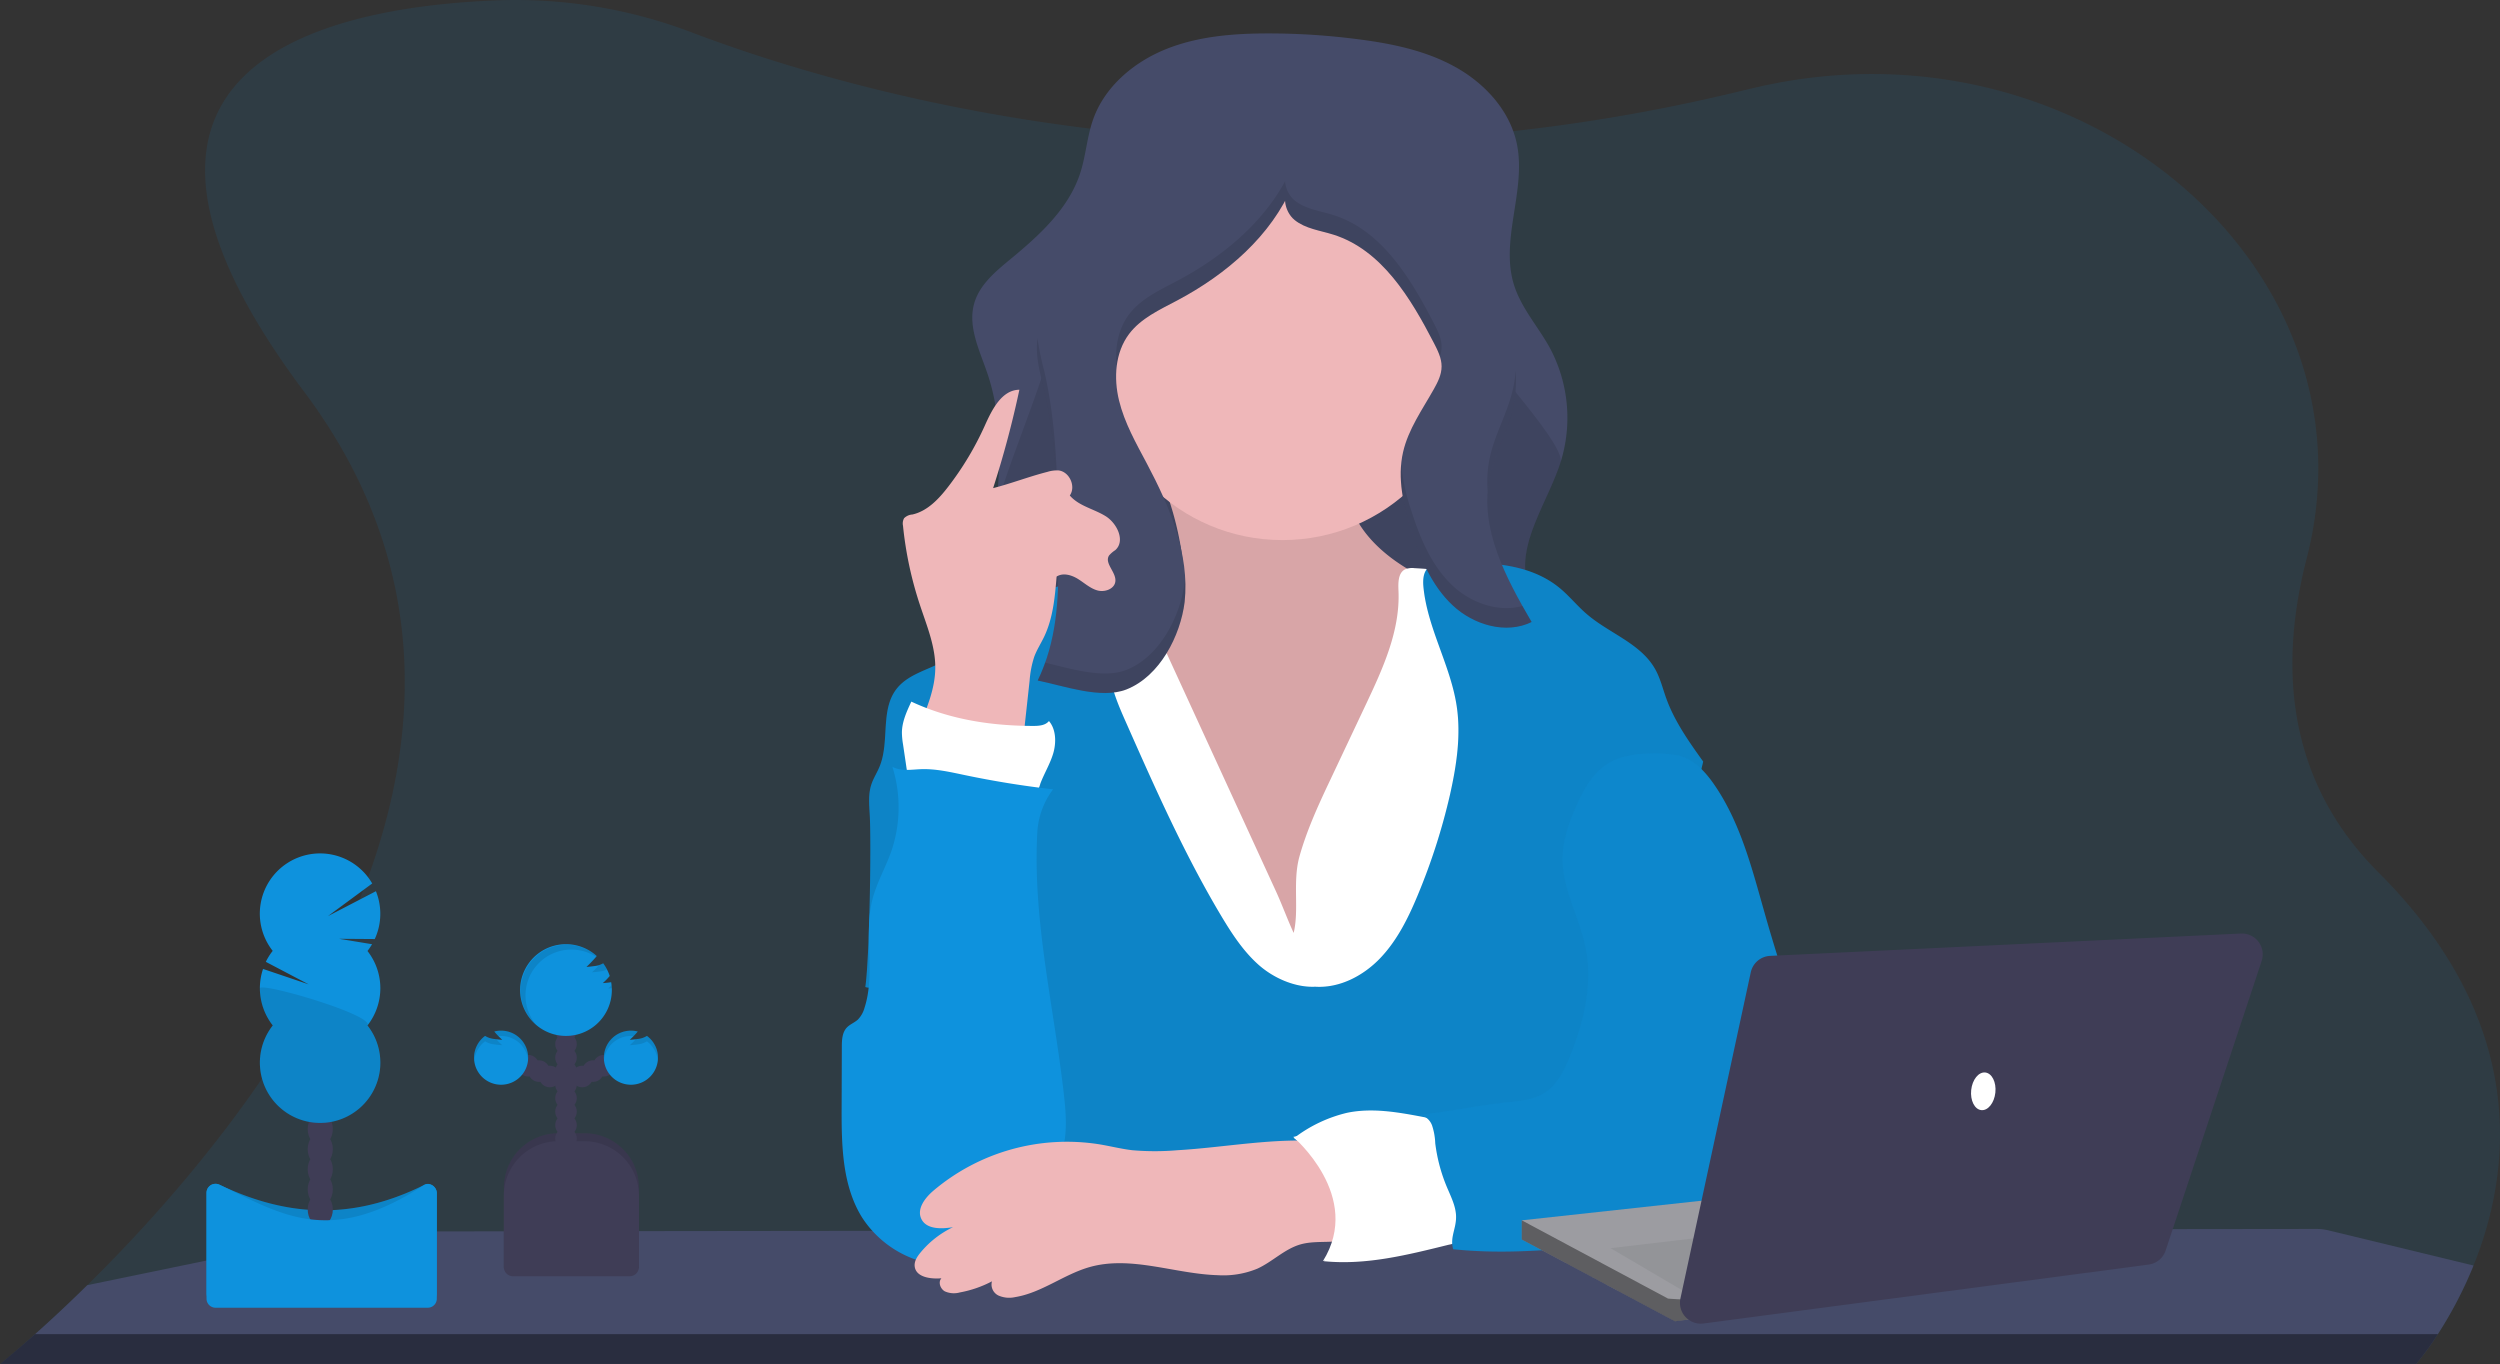 <svg xmlns="http://www.w3.org/2000/svg" width="736.949" height="402.116" viewBox="0 0 736.949 402.116">
  <rect x="0" y="0" width="736.949" height="402.116" fill="#333333" stroke="none"/>
  <g id="Group_7" data-name="Group 7" transform="translate(0 -0.035)">
    <path id="Path_11" data-name="Path 11" d="M754.141,509.35a120.845,120.845,0,0,1-10.516,20.225,87.052,87.052,0,0,1-6.37,8.76.449.449,0,0,1-.07.077H25l.1-.077c.641-.5,4.4-3.544,10.253-8.76,4.2-3.736,9.465-8.594,15.38-14.438,48.376-47.582,141.3-160.207,63.91-263.38-71.946-95.913,5.518-113.318,56.617-115.349a145.987,145.987,0,0,1,57.585,9.414c23.608,8.972,66.755,22.724,122.969,29.029,1.846.205,3.7.41,5.588.6a538.366,538.366,0,0,0,89.575,1.628h0c.878-.051,1.762-.115,2.653-.179a532.279,532.279,0,0,0,87.614-13.553c1.865-.455,3.7-.884,5.537-1.314,95.887-22.185,184.283,53.426,162.181,138.874-8.17,31.606-6.094,65.294,21.147,92.548C770.706,437.936,765.3,481.75,754.141,509.35Z" transform="translate(-25 -136.26)" fill="#0e92dd" opacity="0.1"/>
    <path id="Path_12" data-name="Path 12" d="M754.195,712.392a120.82,120.82,0,0,1-10.516,20.225,87.018,87.018,0,0,1-6.37,8.76H25.15c.641-.5,4.4-3.544,10.253-8.76,4.2-3.736,9.465-8.593,15.38-14.438l75.06-15.508a14.617,14.617,0,0,1,2.948-.3l80.02-.115h.083l39.635-.051h.09l33.451-.038H326.4l91.908-.128H457.85l15.784-.179h5.216l45.909-.064H546.47l53.029-.07h15.79l50.228-.07,42.4-.051a15.034,15.034,0,0,1,3.505.416Z" transform="translate(-25.054 -339.302)" fill="#454b69"/>
    <path id="Path_13" data-name="Path 13" d="M35.4,750H743.679a87.026,87.026,0,0,1-6.37,8.76H25.15C25.778,758.228,29.54,755.184,35.4,750Z" transform="translate(-25.054 -356.685)" fill="none"/>
    <path id="Path_14" data-name="Path 14" d="M35.4,750H743.679a87.026,87.026,0,0,1-6.37,8.76H25.15C25.778,758.228,29.54,755.184,35.4,750Z" transform="translate(-25.054 -356.685)" opacity="0.4"/>
    <path id="Path_15" data-name="Path 15" d="M655.509,335.8l-1.423.276-64.313,12.355c-18.68,3.589-37.63,7.2-56.6,5.819-13.746-1-26.588-5.075-39.8-8.651-7.466-2.025-15.38-2.832-17.911-11.189-3.493-11.535,2.192-28.613,3.531-40.3,1.282-11.471,2.038-23.23-.244-34.566a61.48,61.48,0,0,0-2-7.523c-2.288-6.786-5.883-13.842-3.941-20.731,1.532-5.466,6.2-9.369,10.574-12.983,8.561-7.049,17.3-14.95,20.7-25.518,1.666-5.127,1.98-10.644,3.775-15.732,3.4-9.676,11.951-16.911,21.461-20.744s19.968-4.646,30.228-4.646a204.782,204.782,0,0,1,27.077,1.8c9.8,1.283,19.685,3.391,28.291,8.249s15.861,12.817,17.866,22.519c2.839,13.72-5.043,28.331-.814,41.654,2.128,6.735,7.049,12.176,10.465,18.34a43.686,43.686,0,0,1,3.2,33.964c-4.088,12.669-14.1,25.486-8.972,37.77,3.262,7.812,11.593,11.984,17.4,18.174Q654.836,334.962,655.509,335.8Z" transform="translate(-185.641 -141.779)" fill="#454b69"/>
    <path id="Path_16" data-name="Path 16" d="M655.258,377.763v1.891l-64.313,12.355c-18.68,3.589-37.63,7.2-56.6,5.819-13.746-1-26.588-5.075-39.8-8.651-7.466-2.025-15.38-2.832-17.911-11.189-3.492-11.535,2.192-28.613,3.531-40.3,1.282-11.471,21.013-53.349,18.731-64.685l117.912,5.127c.794,6.261,31.958,37.687,30.016,43.692-4.089,12.669-14.1,25.486-8.972,37.77C641.121,367.4,649.452,371.572,655.258,377.763Z" transform="translate(-186.812 -185.36)" opacity="0.1"/>
    <path id="Path_17" data-name="Path 17" d="M546.523,365.881c.7,3.967,1.07,8.331-.955,11.791-2.7,4.64-8.581,6.12-13.842,7.171L513.463,388.5a7.089,7.089,0,0,0-3.493,1.384,6.109,6.109,0,0,0-1.628,3.992c-.737,6.613,1.6,13.131,3.736,19.43,4.313,12.759,7.933,25.787,13.387,38.1s12.938,24.063,23.621,32.291,24.819,12.612,37.9,9.394c11.394-2.8,20.737-10.843,28.793-19.372,6.645-7.049,12.861-14.739,16.085-23.884,2.224-6.28,2.948-12.97,3.646-19.6q1.621-15.239,3.243-30.478c.506-4.768.839-10.131-2.256-13.791a16.426,16.426,0,0,0-5.088-3.672c-7.011-3.723-14.393-6.8-20.916-11.285S598.18,360.344,596.2,352.68c-1.185-4.6-.974-9.612-2.993-13.9-2.256-4.806-7.049-8.062-12.176-9.491s-10.535-1.237-15.816-.641-25.633,2.121-27.819,8.074c-1.172,3.2,3.691,10.08,4.845,13.233A92.381,92.381,0,0,1,546.523,365.881Z" transform="translate(-198.553 -205.187)" fill="#efb7b9"/>
    <path id="Path_18" data-name="Path 18" d="M546.523,365.881c.7,3.967,1.07,8.331-.955,11.791-2.7,4.64-8.581,6.12-13.842,7.171L513.463,388.5a7.089,7.089,0,0,0-3.493,1.384,6.109,6.109,0,0,0-1.628,3.992c-.737,6.613,1.6,13.131,3.736,19.43,4.313,12.759,7.933,25.787,13.387,38.1s12.938,24.063,23.621,32.291,24.819,12.612,37.9,9.394c11.394-2.8,20.737-10.843,28.793-19.372,6.645-7.049,12.861-14.739,16.085-23.884,2.224-6.28,2.948-12.97,3.646-19.6q1.621-15.239,3.243-30.478c.506-4.768.839-10.131-2.256-13.791a16.426,16.426,0,0,0-5.088-3.672c-7.011-3.723-14.393-6.8-20.916-11.285S598.18,360.344,596.2,352.68c-1.185-4.6-.974-9.612-2.993-13.9-2.256-4.806-7.049-8.062-12.176-9.491s-10.535-1.237-15.816-.641-25.633,2.121-27.819,8.074c-1.172,3.2,3.691,10.08,4.845,13.233A92.381,92.381,0,0,1,546.523,365.881Z" transform="translate(-198.553 -205.187)" opacity="0.1"/>
    <path id="Path_19" data-name="Path 19" d="M585.806,460.481l10.708-22.672c5.018-10.625,10.144-21.788,9.612-33.522-.1-2.333-.128-5.248,1.923-6.306a5.5,5.5,0,0,1,2.813-.359,113.8,113.8,0,0,1,33.009,6.678,13.1,13.1,0,0,1,5.607,3.242A13.382,13.382,0,0,1,652,413.5a173.981,173.981,0,0,1,3.672,21.7c1.923,18.084.968,36.329,0,54.47l-2.845,55.387a5.29,5.29,0,0,1-.468,2.281c-.7,1.282-2.294,1.711-3.723,1.955-5.5.942-11.131.749-16.706.538-39.219-1.487-78.642-3.768-117.6.987q.263-8.645-.275-17.3c-1.544-24.922-8-49.235-14.348-73.381-3.7-14.1-7.28-29.478-1.326-42.763a18.317,18.317,0,0,1,3.71-5.652c2.531-2.48,5.985-3.787,9.407-4.723a59.87,59.87,0,0,1,18.129-2.051l40.4,87.966c1.846,4.025,3.364,8.26,5.2,12.233,1.653-6.863-.333-14.906,1.653-22.346C579.02,475.086,582.39,467.7,585.806,460.481Z" transform="translate(-193.882 -230.104)" fill="#fff"/>
    <path id="Path_20" data-name="Path 20" d="M555.673,520.16c7.229.455,14.252-3.249,19.225-8.484s8.254-11.875,11.029-18.584a183.274,183.274,0,0,0,9.478-29.549c1.923-8.587,3.287-17.475,1.961-26.178-1.833-12.016-8.632-22.935-9.792-35.034-.2-2.115-.07-4.588,1.628-5.864a6.76,6.76,0,0,1,3.742-.974c12.086-.718,25.364-.583,34.726,7.088,2.852,2.333,5.165,5.248,7.953,7.651,6.639,5.767,16.021,8.7,20.282,16.36,1.487,2.666,2.2,5.684,3.236,8.555,2.448,6.793,6.684,12.765,10.894,18.642-4.082,17.225-8.773,34.464-12.855,51.689-2.39,10.106-4.8,20.25-8.555,29.927-2.461,6.344-5.556,12.817-4.8,19.609a44.766,44.766,0,0,0,1.967,7.805,89.708,89.708,0,0,1,3.774,27.9l-182.854.449c8.76-12.56,11.33-27.966,10.439-43.25-.429-7.325-2.083-14.694-5.767-21.032-5.806-9.933-16.021-16.4-26.088-21.948-7.049-3.845-14.617,17.789-22.237,15.309,1.23-8.7,1.794-42.295,1.282-51.055-.167-2.871-.423-5.819.461-8.562.6-1.877,1.711-3.556,2.461-5.383,3.005-7.312.141-16.662,5-22.884,3.358-4.326,9.247-5.556,14.034-8.222,4.915-2.743,8.715-7.049,13-10.727A57.8,57.8,0,0,1,488.873,400.2a37.257,37.257,0,0,1,5.645,16.662c.327,3.723.09,7.5.609,11.2.711,5.018,2.788,9.728,4.845,14.367,8.568,19.347,17.168,38.751,28.023,56.918,3.07,5.127,6.408,10.253,10.856,14.246S549.7,520.442,555.673,520.16Z" transform="translate(-167.972 -229.257)" fill="#0e92dd"/>
    <path id="Path_21" data-name="Path 21" d="M555.673,520.16c7.229.455,14.252-3.249,19.225-8.484s8.254-11.875,11.029-18.584a183.274,183.274,0,0,0,9.478-29.549c1.923-8.587,3.287-17.475,1.961-26.178-1.833-12.016-8.632-22.935-9.792-35.034-.2-2.115-.07-4.588,1.628-5.864a6.76,6.76,0,0,1,3.742-.974c12.086-.718,25.364-.583,34.726,7.088,2.852,2.333,5.165,5.248,7.953,7.651,6.639,5.767,16.021,8.7,20.282,16.36,1.487,2.666,2.2,5.684,3.236,8.555,2.448,6.793,6.684,12.765,10.894,18.642-4.082,17.225-8.773,34.464-12.855,51.689-2.39,10.106-4.8,20.25-8.555,29.927-2.461,6.344-5.556,12.817-4.8,19.609a44.766,44.766,0,0,0,1.967,7.805,89.708,89.708,0,0,1,3.774,27.9l-182.854.449c8.76-12.56,11.33-27.966,10.439-43.25-.429-7.325-2.083-14.694-5.767-21.032-5.806-9.933-16.021-16.4-26.088-21.948-7.049-3.845-14.617,17.789-22.237,15.309,1.23-8.7,1.794-42.295,1.282-51.055-.167-2.871-.423-5.819.461-8.562.6-1.877,1.711-3.556,2.461-5.383,3.005-7.312.141-16.662,5-22.884,3.358-4.326,9.247-5.556,14.034-8.222,4.915-2.743,8.715-7.049,13-10.727A57.8,57.8,0,0,1,488.873,400.2a37.257,37.257,0,0,1,5.645,16.662c.327,3.723.09,7.5.609,11.2.711,5.018,2.788,9.728,4.845,14.367,8.568,19.347,17.168,38.751,28.023,56.918,3.07,5.127,6.408,10.253,10.856,14.246S549.7,520.442,555.673,520.16Z" transform="translate(-167.972 -229.257)" opacity="0.1"/>
    <circle id="Ellipse_17" data-name="Ellipse 17" cx="54.932" cy="54.932" r="54.932" transform="translate(323.099 49.376)" fill="#efb7b9"/>
    <path id="Path_22" data-name="Path 22" d="M545.536,326.964c1.506-14.213-4.4-28.12-11.093-40.75-3.2-6.037-6.639-12.054-8.248-18.687s-1.147-14.143,2.967-19.6c3.5-4.64,9.048-7.145,14.182-9.869,14.489-7.69,27.735-18.994,34.1-34.111-3.6,1.961-2.666,7.812.513,10.394s7.51,3.082,11.419,4.313c14.252,4.486,22.8,18.7,29.657,31.977,1.122,2.166,2.262,4.454,2.249,6.9s-1.128,4.608-2.294,6.684c-3.384,6.024-7.523,11.81-9.061,18.546-1.762,7.69.1,15.777,2.512,23.32,2.563,8.023,5.966,16.11,12.118,21.865s15.694,8.613,23.262,4.9c-7.555-12.99-15.38-27.5-12.432-42.231,1.422-7.049,5.248-13.457,6.876-20.468,3.1-13.374-2.063-27.133-7.133-39.9l-15.149-38.1c-2.313-5.825-4.947-12.041-10.253-15.341-3.588-2.224-7.933-2.8-12.137-3.2-13.534-1.2-27.556-.807-40.154,4.229-22.954,9.17-37.347,31.779-48.767,53.708-3.422,6.568-6.8,13.547-6.658,20.955.077,4.063,1.211,8.017,2.134,11.977,3.755,16.123,3.96,32.83,4.153,49.382.147,12.7-.513,24.672-6.069,36.239,7.613,1.512,18.654,5.594,26.191,2.608C538.25,348.816,544.3,336.852,545.536,326.964Z" transform="translate(-196.33 -149.454)" fill="#454b69"/>
    <g id="Group_3" data-name="Group 3" transform="translate(305.653 53.483)" opacity="0.1">
      <path id="Path_23" data-name="Path 23" d="M508.255,356.27q.038-2.711,0-5.473c-.192-16.553-.4-33.259-4.153-49.382a83.343,83.343,0,0,1-1.961-9.535,24.952,24.952,0,0,0-.173,3.326c.077,4.063,1.211,8.017,2.134,11.977C507.839,323.21,508.069,339.814,508.255,356.27Z" transform="translate(-501.966 -245.625)"/>
      <path id="Path_24" data-name="Path 24" d="M716.669,318.17a38.782,38.782,0,0,0,.833-11.419,35.577,35.577,0,0,1-.833,5.652c-1.628,7.049-5.454,13.4-6.876,20.468a33.974,33.974,0,0,0-.513,9.471,33.627,33.627,0,0,1,.513-3.7C711.215,331.569,715.041,325.193,716.669,318.17Z" transform="translate(-576.382 -250.966)"/>
      <path id="Path_25" data-name="Path 25" d="M633.861,271.351a9.235,9.235,0,0,0,.5-2.826c0-2.442-1.128-4.729-2.25-6.9-6.857-13.278-15.38-27.479-29.657-31.977-3.909-1.23-8.235-1.73-11.42-4.313a8.127,8.127,0,0,1-2.807-5.639c-6.947,12.752-18.879,22.506-31.811,29.356-5.127,2.723-10.683,5.229-14.181,9.869-3.288,4.358-4.242,10.029-3.672,15.514a19.615,19.615,0,0,1,3.672-9.747c3.5-4.64,9.048-7.145,14.181-9.869,12.932-6.85,24.864-16.6,31.811-29.356a8.126,8.126,0,0,0,2.807,5.639c3.2,2.563,7.511,3.082,11.42,4.313,14.252,4.486,22.8,18.7,29.657,31.977a25.227,25.227,0,0,1,1.75,3.954Z" transform="translate(-515.055 -219.7)"/>
      <path id="Path_26" data-name="Path 26" d="M684.664,385.718c-6.152-5.768-9.542-13.842-12.118-21.865a63.291,63.291,0,0,1-3.076-13.912c-.6,6.581,1.038,13.316,3.076,19.68,2.563,8.023,5.966,16.11,12.118,21.865s15.694,8.613,23.262,4.9c-.91-1.557-1.813-3.14-2.71-4.736C698.186,393.625,690.111,390.806,684.664,385.718Z" transform="translate(-562.084 -266.479)"/>
      <path id="Path_27" data-name="Path 27" d="M545.647,403.3c-1.237,9.888-7.286,21.852-17.136,25.761-6.838,2.711-16.572-.4-24-2.127a55.548,55.548,0,0,1-2.192,5.287c7.613,1.512,18.654,5.594,26.191,2.608,9.849-3.909,15.9-15.873,17.136-25.761a44.535,44.535,0,0,0,.141-7.446C545.749,402.178,545.691,402.742,545.647,403.3Z" transform="translate(-502.093 -285.041)"/>
    </g>
    <path id="Path_28" data-name="Path 28" d="M665.66,650.361c-9.9-1.57-19.949-4.6-29.766-2.563a41.383,41.383,0,0,0-15.623,7.434c2.6,2.083,5.639,3.941,7.293,6.838a26.9,26.9,0,0,1,2.294,6.325A53.824,53.824,0,0,1,632.1,680.16a17.907,17.907,0,0,1-3.025,11.388c12.484,1.23,24.582-1.846,36.758-4.851a10.069,10.069,0,0,0,3.89-1.57c1.922-1.513,2.486-4.2,2.5-6.658,0-4.383-1.23-8.658-2.48-12.861C668.255,660.563,667.153,655.373,665.66,650.361Z" transform="translate(-238.804 -319.733)" fill="#fff"/>
    <path id="Path_29" data-name="Path 29" d="M753.171,483.281c4.915.641,8.728,4.608,11.535,8.683,7.876,11.343,11.272,25.095,15.053,38.379a510.837,510.837,0,0,0,16.578,48.78,73.389,73.389,0,0,0,4.973,10.7c1.583,2.646,3.505,5.191,4.2,8.2,1.692,7.267-4.3,14.1-10.548,18.148a41.744,41.744,0,0,1-10.8,5.2,64.3,64.3,0,0,1-11.484,1.961l-35.572,3.845c-16.373,1.781-32.894,3.563-49.273,1.846-1.032-3.589.993-6.126.846-9.862-.1-2.672-1.282-5.159-2.333-7.619a48.694,48.694,0,0,1-3.8-13.784,18.691,18.691,0,0,0-.916-5.171,4.847,4.847,0,0,0-3.845-3.2c9.613-.955,16.911-2.768,26.524-3.73,3.57-.359,7.28-.762,10.324-2.659,3.774-2.352,5.889-6.594,7.568-10.708,4.159-10.189,6.838-21.417,4.652-32.208-1.794-8.85-6.8-17.091-6.773-26.12,0-5.376,1.833-10.586,4-15.508,2.294-5.2,5.287-10.522,10.324-13.163S747.487,482.512,753.171,483.281Z" transform="translate(-259.464 -260.741)" fill="#0e92dd"/>
    <path id="Path_30" data-name="Path 30" d="M753.171,483.281c4.915.641,8.728,4.608,11.535,8.683,7.876,11.343,11.272,25.095,15.053,38.379a510.837,510.837,0,0,0,16.578,48.78,73.389,73.389,0,0,0,4.973,10.7c1.583,2.646,3.505,5.191,4.2,8.2,1.692,7.267-4.3,14.1-10.548,18.148a41.744,41.744,0,0,1-10.8,5.2,64.3,64.3,0,0,1-11.484,1.961l-35.572,3.845c-16.373,1.781-32.894,3.563-49.273,1.846-1.032-3.589.993-6.126.846-9.862-.1-2.672-1.282-5.159-2.333-7.619a48.694,48.694,0,0,1-3.8-13.784,18.691,18.691,0,0,0-.916-5.171,4.847,4.847,0,0,0-3.845-3.2c9.613-.955,16.911-2.768,26.524-3.73,3.57-.359,7.28-.762,10.324-2.659,3.774-2.352,5.889-6.594,7.568-10.708,4.159-10.189,6.838-21.417,4.652-32.208-1.794-8.85-6.8-17.091-6.773-26.12,0-5.376,1.833-10.586,4-15.508,2.294-5.2,5.287-10.522,10.324-13.163S747.487,482.512,753.171,483.281Z" transform="translate(-259.464 -260.741)" opacity="0.08"/>
    <path id="Path_31" data-name="Path 31" d="M445.1,414.866c2.326-5.524,4.691-11.227,4.755-17.219.07-6.479-2.563-12.631-4.576-18.783a108.605,108.605,0,0,1-4.941-23.192,3.2,3.2,0,0,1,.32-2.224,3.819,3.819,0,0,1,2.461-1.1c4.435-1.013,7.786-4.595,10.555-8.2a89.938,89.938,0,0,0,10.8-18.046c2.121-4.723,4.992-10.484,10.17-10.529a293.734,293.734,0,0,1-7.741,29c5.415-1.384,10.561-3.4,15.976-4.781a9.567,9.567,0,0,1,3.281-.436c3.243.34,5.229,4.729,3.345,7.389,2.647,3.1,7.049,3.935,10.51,6.062s5.947,7.4,2.871,10.067a8.581,8.581,0,0,0-1.8,1.551c-1.487,2.294,2.153,4.928,1.852,7.645-.243,2.224-3.1,3.262-5.255,2.672s-3.845-2.2-5.767-3.39-4.435-1.922-6.3-.692c-.5,6.03-1.038,12.176-3.646,17.668-.955,2.006-2.179,3.883-2.948,5.966a29.406,29.406,0,0,0-1.359,7l-2.326,21.269C464.242,424.786,454.289,421.46,445.1,414.866Z" transform="translate(-174.151 -200.65)" fill="#efb7b9"/>
    <path id="Path_32" data-name="Path 32" d="M442.251,485.461l-2.044-13.835a22.477,22.477,0,0,1-.327-3.409c0-3.2,1.41-6.261,2.775-9.177,11.311,5.28,23.538,7.158,36.014,7.164,1.647,0,3.525-.154,4.55-1.442,2.121,2.441,2.185,6.37,1.282,9.471s-2.64,5.9-3.794,8.92a12.717,12.717,0,0,1-2.172,4.383c-1.73,1.865-4.537,2.185-7.088,2.172a45.3,45.3,0,0,1-8-.763C456.619,487.679,449.082,484.237,442.251,485.461Z" transform="translate(-174.013 -252.181)" fill="#fff"/>
    <path id="Path_33" data-name="Path 33" d="M474.475,495.658q-13.169-1.5-26.165-4.229c-4.249-.891-8.536-1.884-12.868-1.711-2.82.115-5.851.679-8.331-.718a40.109,40.109,0,0,1-.327,24.954c-1.711,4.806-4.319,9.286-5.575,14.233-2.615,10.349.974,21.635-2.294,31.8a8.051,8.051,0,0,1-1.974,3.537c-1,.916-2.365,1.391-3.287,2.384-1.359,1.461-1.442,3.659-1.448,5.652l-.058,17.655c-.038,11.24.109,23.159,6.043,32.682A31.031,31.031,0,0,0,451.6,635.122a24.84,24.84,0,0,0,9.074-4.441c4.306-3.422,7.049-8.369,9.734-13.188,3.2-5.768,6.408-11.663,7.44-18.155.73-4.595.32-9.286-.205-13.906-2.9-25.633-9.183-51.048-7.831-76.778A23.269,23.269,0,0,1,474.475,495.658Z" transform="translate(-164.051 -262.942)" fill="#0e92dd"/>
    <path id="Path_34" data-name="Path 34" d="M523.229,663.791a77.685,77.685,0,0,1-13.374,0c-3.2-.385-6.331-1.173-9.51-1.711a60.949,60.949,0,0,0-49.081,13.637c-2.461,2.1-4.947,5.325-3.589,8.267,1.461,3.166,5.928,3.076,9.369,2.486a28.194,28.194,0,0,0-9.612,7.517c-.961,1.173-1.871,2.563-1.685,4.082.391,3.172,4.7,3.749,7.882,3.473-1.038,1.115-.34,3.089.98,3.845a6.575,6.575,0,0,0,4.454.327,33.014,33.014,0,0,0,9.459-3.274,3.6,3.6,0,0,0,1.922,4.191,7.918,7.918,0,0,0,4.941.455c7.831-1.282,14.367-6.729,22.006-8.869,12.214-3.416,24.992,2.031,37.687,2.416a26.292,26.292,0,0,0,11.67-1.922c4.441-2.019,8.023-5.806,12.714-7.152,5.21-1.487,11.189.224,15.957-2.345,3.467-1.865.34-16.239-.545-19.007-1.621-5.062-3.249-8.42-8.651-8.933C552.553,659.933,537,663,523.229,663.791Z" transform="translate(-176.112 -324.697)" fill="#efb7b9"/>
    <path id="Path_35" data-name="Path 35" d="M619.88,657.93s20.692,17.514,8.754,36.623l23.07-7.966V669.869c0-.795-8.76-12.733-8.76-12.733l-10.349-1.6Z" transform="translate(-238.664 -322.758)" fill="#fff"/>
    <path id="Path_36" data-name="Path 36" d="M247.811,521.32h7.76a16.021,16.021,0,0,1,16.021,16.021v23.781h-39.8V537.341A16.021,16.021,0,0,1,247.811,521.32Z" transform="translate(-83.252 -187.231)" fill="#3f3d56"/>
    <path id="Path_37" data-name="Path 37" d="M247.811,521.32h7.76a16.021,16.021,0,0,1,16.021,16.021v23.781h-39.8V537.341A16.021,16.021,0,0,1,247.811,521.32Z" transform="translate(-83.252 -187.231)" opacity="0.1"/>
    <circle id="Ellipse_18" data-name="Ellipse 18" cx="3.185" cy="3.185" r="3.185" transform="translate(163.661 336.473)" fill="#3f3d56"/>
    <circle id="Ellipse_19" data-name="Ellipse 19" cx="3.185" cy="3.185" r="3.185" transform="translate(163.661 332.494)" fill="#3f3d56"/>
    <circle id="Ellipse_20" data-name="Ellipse 20" cx="3.185" cy="3.185" r="3.185" transform="translate(163.661 328.514)" fill="#3f3d56"/>
    <circle id="Ellipse_21" data-name="Ellipse 21" cx="3.185" cy="3.185" r="3.185" transform="translate(163.661 324.535)" fill="#3f3d56"/>
    <circle id="Ellipse_22" data-name="Ellipse 22" cx="3.185" cy="3.185" r="3.185" transform="translate(163.661 320.555)" fill="#3f3d56"/>
    <circle id="Ellipse_23" data-name="Ellipse 23" cx="3.185" cy="3.185" r="3.185" transform="translate(163.661 316.575)" fill="#3f3d56"/>
    <circle id="Ellipse_24" data-name="Ellipse 24" cx="3.185" cy="3.185" r="3.185" transform="translate(163.661 312.589)" fill="#3f3d56"/>
    <circle id="Ellipse_25" data-name="Ellipse 25" cx="3.185" cy="3.185" r="3.185" transform="translate(168.442 314.185)" fill="#3f3d56"/>
    <circle id="Ellipse_26" data-name="Ellipse 26" cx="3.185" cy="3.185" r="3.185" transform="translate(171.627 312.589)" fill="#3f3d56"/>
    <circle id="Ellipse_27" data-name="Ellipse 27" cx="3.185" cy="3.185" r="3.185" transform="translate(174.812 311)" fill="#3f3d56"/>
    <circle id="Ellipse_28" data-name="Ellipse 28" cx="3.185" cy="3.185" r="3.185" transform="translate(163.661 308.61)" fill="#3f3d56"/>
    <circle id="Ellipse_29" data-name="Ellipse 29" cx="3.185" cy="3.185" r="3.185" transform="translate(163.661 304.63)" fill="#3f3d56"/>
    <circle id="Ellipse_30" data-name="Ellipse 30" cx="3.185" cy="3.185" r="3.185" transform="translate(163.661 300.651)" fill="#3f3d56"/>
    <circle id="Ellipse_31" data-name="Ellipse 31" cx="3.185" cy="3.185" r="3.185" transform="translate(163.661 296.671)" fill="#3f3d56"/>
    <path id="Path_38" data-name="Path 38" d="M291,581.835q-1.192.173-2.384.25a18.306,18.306,0,0,0,2.051-2.1,13.456,13.456,0,0,0-1.922-3.736,6.55,6.55,0,0,1-2.563.808c-.788.115-1.583.2-2.378.256a39.711,39.711,0,0,0,3.044-3.2,13.522,13.522,0,1,0,4.441,10,13.24,13.24,0,0,0-.205-2.326Z" transform="translate(-110.931 -292.251)" fill="#0e92dd"/>
    <path id="Path_39" data-name="Path 39" d="M315.462,611.946a6.181,6.181,0,0,1-2.679.891c-.788.115-1.583.2-2.377.256a23.34,23.34,0,0,0,2.358-2.448,7.972,7.972,0,1,0,2.7,1.282Z" transform="translate(-124.771 -306.54)" fill="#0e92dd"/>
    <circle id="Ellipse_32" data-name="Ellipse 32" cx="3.185" cy="3.185" r="3.185" transform="translate(158.887 314.185)" fill="#3f3d56"/>
    <circle id="Ellipse_33" data-name="Ellipse 33" cx="3.185" cy="3.185" r="3.185" transform="translate(155.702 312.589)" fill="#3f3d56"/>
    <circle id="Ellipse_34" data-name="Ellipse 34" cx="3.185" cy="3.185" r="3.185" transform="translate(152.517 311)" fill="#3f3d56"/>
    <path id="Path_40" data-name="Path 40" d="M246.331,611.946a6.175,6.175,0,0,0,2.679.891c.788.115,1.583.205,2.377.256a22.7,22.7,0,0,1-2.358-2.448,7.972,7.972,0,1,1-2.7,1.282Z" transform="translate(-103.324 -306.54)" fill="#0e92dd"/>
    <path id="Path_41" data-name="Path 41" d="M247.8,525h7.76a16.021,16.021,0,0,1,16.021,16.021v21.064a2.717,2.717,0,0,1-2.717,2.717H234.477a2.717,2.717,0,0,1-2.717-2.717V541.021A16.021,16.021,0,0,1,247.8,525Z" transform="translate(-83.242 -188.552)" fill="#3f3d56"/>
    <g id="Group_4" data-name="Group 4" transform="translate(153.504 278.532)" opacity="0.1">
      <path id="Path_42" data-name="Path 42" d="M305.765,589.49a12.043,12.043,0,0,1-1.025.974,10.415,10.415,0,0,0,1.089-.1C305.817,590.073,305.8,589.779,305.765,589.49Z" transform="translate(-278.979 -577.567)"/>
      <path id="Path_43" data-name="Path 43" d="M297.28,582.063c.8-.051,1.589-.135,2.384-.25a7.688,7.688,0,0,0,2.07-.564,14.05,14.05,0,0,0-1.115-1.839,4.815,4.815,0,0,1-1.282.545,18.451,18.451,0,0,1-2.057,2.108Z" transform="translate(-276.299 -573.947)"/>
      <path id="Path_44" data-name="Path 44" d="M265.943,585.839a13.509,13.509,0,0,1,20.827-11.381l.205-.218a13.521,13.521,0,1,0-17.828,20.333,13.457,13.457,0,0,1-3.2-8.735Z" transform="translate(-264.54 -570.885)"/>
    </g>
    <g id="Group_5" data-name="Group 5" transform="translate(177.996 303.836)" opacity="0.1">
      <path id="Path_45" data-name="Path 45" d="M314.68,615.546c.795-.051,1.589-.135,2.377-.25a6.181,6.181,0,0,0,2.679-.9,7.966,7.966,0,0,1,3.2,5.639,7.279,7.279,0,0,0,.045-.84,7.934,7.934,0,0,0-3.2-6.408,6.181,6.181,0,0,1-2.679.891l-.641.083A16.253,16.253,0,0,1,314.68,615.546Z" transform="translate(-307.041 -611.239)"/>
      <path id="Path_46" data-name="Path 46" d="M310.719,611.959a6.567,6.567,0,0,1,.795.058c.416-.442.827-.916,1.243-1.378a7.946,7.946,0,0,0-10,7.69,5.46,5.46,0,0,0,.038.795A7.959,7.959,0,0,1,310.719,611.959Z" transform="translate(-302.76 -610.37)"/>
    </g>
    <g id="Group_6" data-name="Group 6" transform="translate(139.758 303.836)" opacity="0.1">
      <path id="Path_47" data-name="Path 47" d="M251.4,615.546c-.795-.051-1.589-.135-2.377-.25a6.181,6.181,0,0,1-2.679-.9,7.966,7.966,0,0,0-3.2,5.639,7.3,7.3,0,0,1-.045-.84,7.934,7.934,0,0,1,3.2-6.408,6.18,6.18,0,0,0,2.679.891l.641.083A15.168,15.168,0,0,0,251.4,615.546Z" transform="translate(-243.09 -611.239)"/>
      <path id="Path_48" data-name="Path 48" d="M254.408,611.959a6.748,6.748,0,0,0-.8.058c-.41-.442-.82-.916-1.237-1.378a7.946,7.946,0,0,1,10,7.69,5.463,5.463,0,0,1-.038.795A7.959,7.959,0,0,0,254.408,611.959Z" transform="translate(-246.423 -610.37)"/>
    </g>
    <path id="Path_49" data-name="Path 49" d="M185.268,715.8H122.659A2.659,2.659,0,0,1,120,713.141V683.509a2.659,2.659,0,0,1,3.8-2.4c17.988,8.536,37.367,11.464,60.238.135a2.666,2.666,0,0,1,3.845,2.377V713.1A2.659,2.659,0,0,1,185.268,715.8Z" transform="translate(-59.121 -331.848)" fill="#0e92dd"/>
    <path id="Path_50" data-name="Path 50" d="M185.268,715.8H122.659A2.659,2.659,0,0,1,120,713.141V683.509a2.659,2.659,0,0,1,3.8-2.4c17.988,8.536,37.367,11.464,60.238.135a2.666,2.666,0,0,1,3.845,2.377V713.1A2.659,2.659,0,0,1,185.268,715.8Z" transform="translate(-59.121 -331.848)" opacity="0.1"/>
    <ellipse id="Ellipse_35" data-name="Ellipse 35" cx="3.704" cy="4.851" rx="3.704" ry="4.851" transform="translate(90.703 351.725)" fill="#3f3d56"/>
    <ellipse id="Ellipse_36" data-name="Ellipse 36" cx="3.704" cy="4.851" rx="3.704" ry="4.851" transform="translate(90.703 345.797)" fill="#3f3d56"/>
    <ellipse id="Ellipse_37" data-name="Ellipse 37" cx="3.704" cy="4.851" rx="3.704" ry="4.851" transform="translate(90.703 339.863)" fill="#3f3d56"/>
    <ellipse id="Ellipse_38" data-name="Ellipse 38" cx="3.704" cy="4.851" rx="3.704" ry="4.851" transform="translate(90.703 333.935)" fill="#3f3d56"/>
    <ellipse id="Ellipse_39" data-name="Ellipse 39" cx="3.704" cy="4.851" rx="3.704" ry="4.851" transform="translate(90.703 328.001)" fill="#3f3d56"/>
    <ellipse id="Ellipse_40" data-name="Ellipse 40" cx="3.704" cy="4.851" rx="3.704" ry="4.851" transform="translate(90.703 322.067)" fill="#3f3d56"/>
    <ellipse id="Ellipse_41" data-name="Ellipse 41" cx="3.704" cy="4.851" rx="3.704" ry="4.851" transform="translate(90.703 316.14)" fill="#3f3d56"/>
    <path id="Path_51" data-name="Path 51" d="M176.225,557.656a18.865,18.865,0,0,0,1.378-2.031l-9.741-1.6,10.535.077a17.758,17.758,0,0,0,.34-14.1l-14.13,7.331,13.034-9.612a17.757,17.757,0,1,0-29.331,19.866,17.366,17.366,0,0,0-2.025,3.236l12.637,6.639-13.457-4.55a17.777,17.777,0,0,0,2.864,16.662,17.757,17.757,0,1,0,27.914,0,17.757,17.757,0,0,0,0-21.955Z" transform="translate(-67.925 -277.255)" fill="#0e92dd"/>
    <path id="Path_52" data-name="Path 52" d="M144.49,590.783a17.681,17.681,0,0,0,3.8,10.977,17.757,17.757,0,1,0,27.915,0C178.582,598.742,144.49,588.79,144.49,590.783Z" transform="translate(-67.917 -299.405)" opacity="0.1"/>
    <path id="Path_53" data-name="Path 53" d="M185.268,717.371H122.659a2.66,2.66,0,0,1-2.659-2.66v-31.2a2.659,2.659,0,0,1,3.8-2.4c17.988,8.536,32.253,18.488,60.238.135,1.66-1.089,3.845.4,3.845,2.377V714.7A2.66,2.66,0,0,1,185.268,717.371Z" transform="translate(-59.121 -331.848)" fill="#0e92dd"/>
    <path id="Path_54" data-name="Path 54" d="M842.158,569.69,749.79,581.91l-4.62.609L700.01,558.4v-5.646L841.133,537.36Z" transform="translate(-251.424 -192.992)" fill="#9c9ca1"/>
    <path id="Path_55" data-name="Path 55" d="M740.85,567.578l100.065-11.8-1.025,18.475-77.944,5.716Z" transform="translate(-266.093 -199.608)" fill="#939498"/>
    <path id="Path_56" data-name="Path 56" d="M774.786,720.729v6.063l-4.62.641L725,703.286V697.64l43.109,23.07S773.761,721.242,774.786,720.729Z" transform="translate(-276.42 -337.879)" opacity="0.4"/>
    <path id="Path_57" data-name="Path 57" d="M818.659,577.123l-20.737,96.156a6.139,6.139,0,0,0,6.806,7.389l131.2-17.367a6.139,6.139,0,0,0,5.024-4.153l28.305-85.358a6.151,6.151,0,0,0-6.126-8.074L824.375,572.3A6.152,6.152,0,0,0,818.659,577.123Z" transform="translate(-302.562 -290.494)" fill="#3f3d56"/>
    <ellipse id="Ellipse_42" data-name="Ellipse 42" cx="5.575" cy="3.582" rx="5.575" ry="3.582" transform="matrix(0.105, -0.995, 0.995, 0.105, 580.48, 326.901)" fill="#fff"/>
  </g>
</svg>
